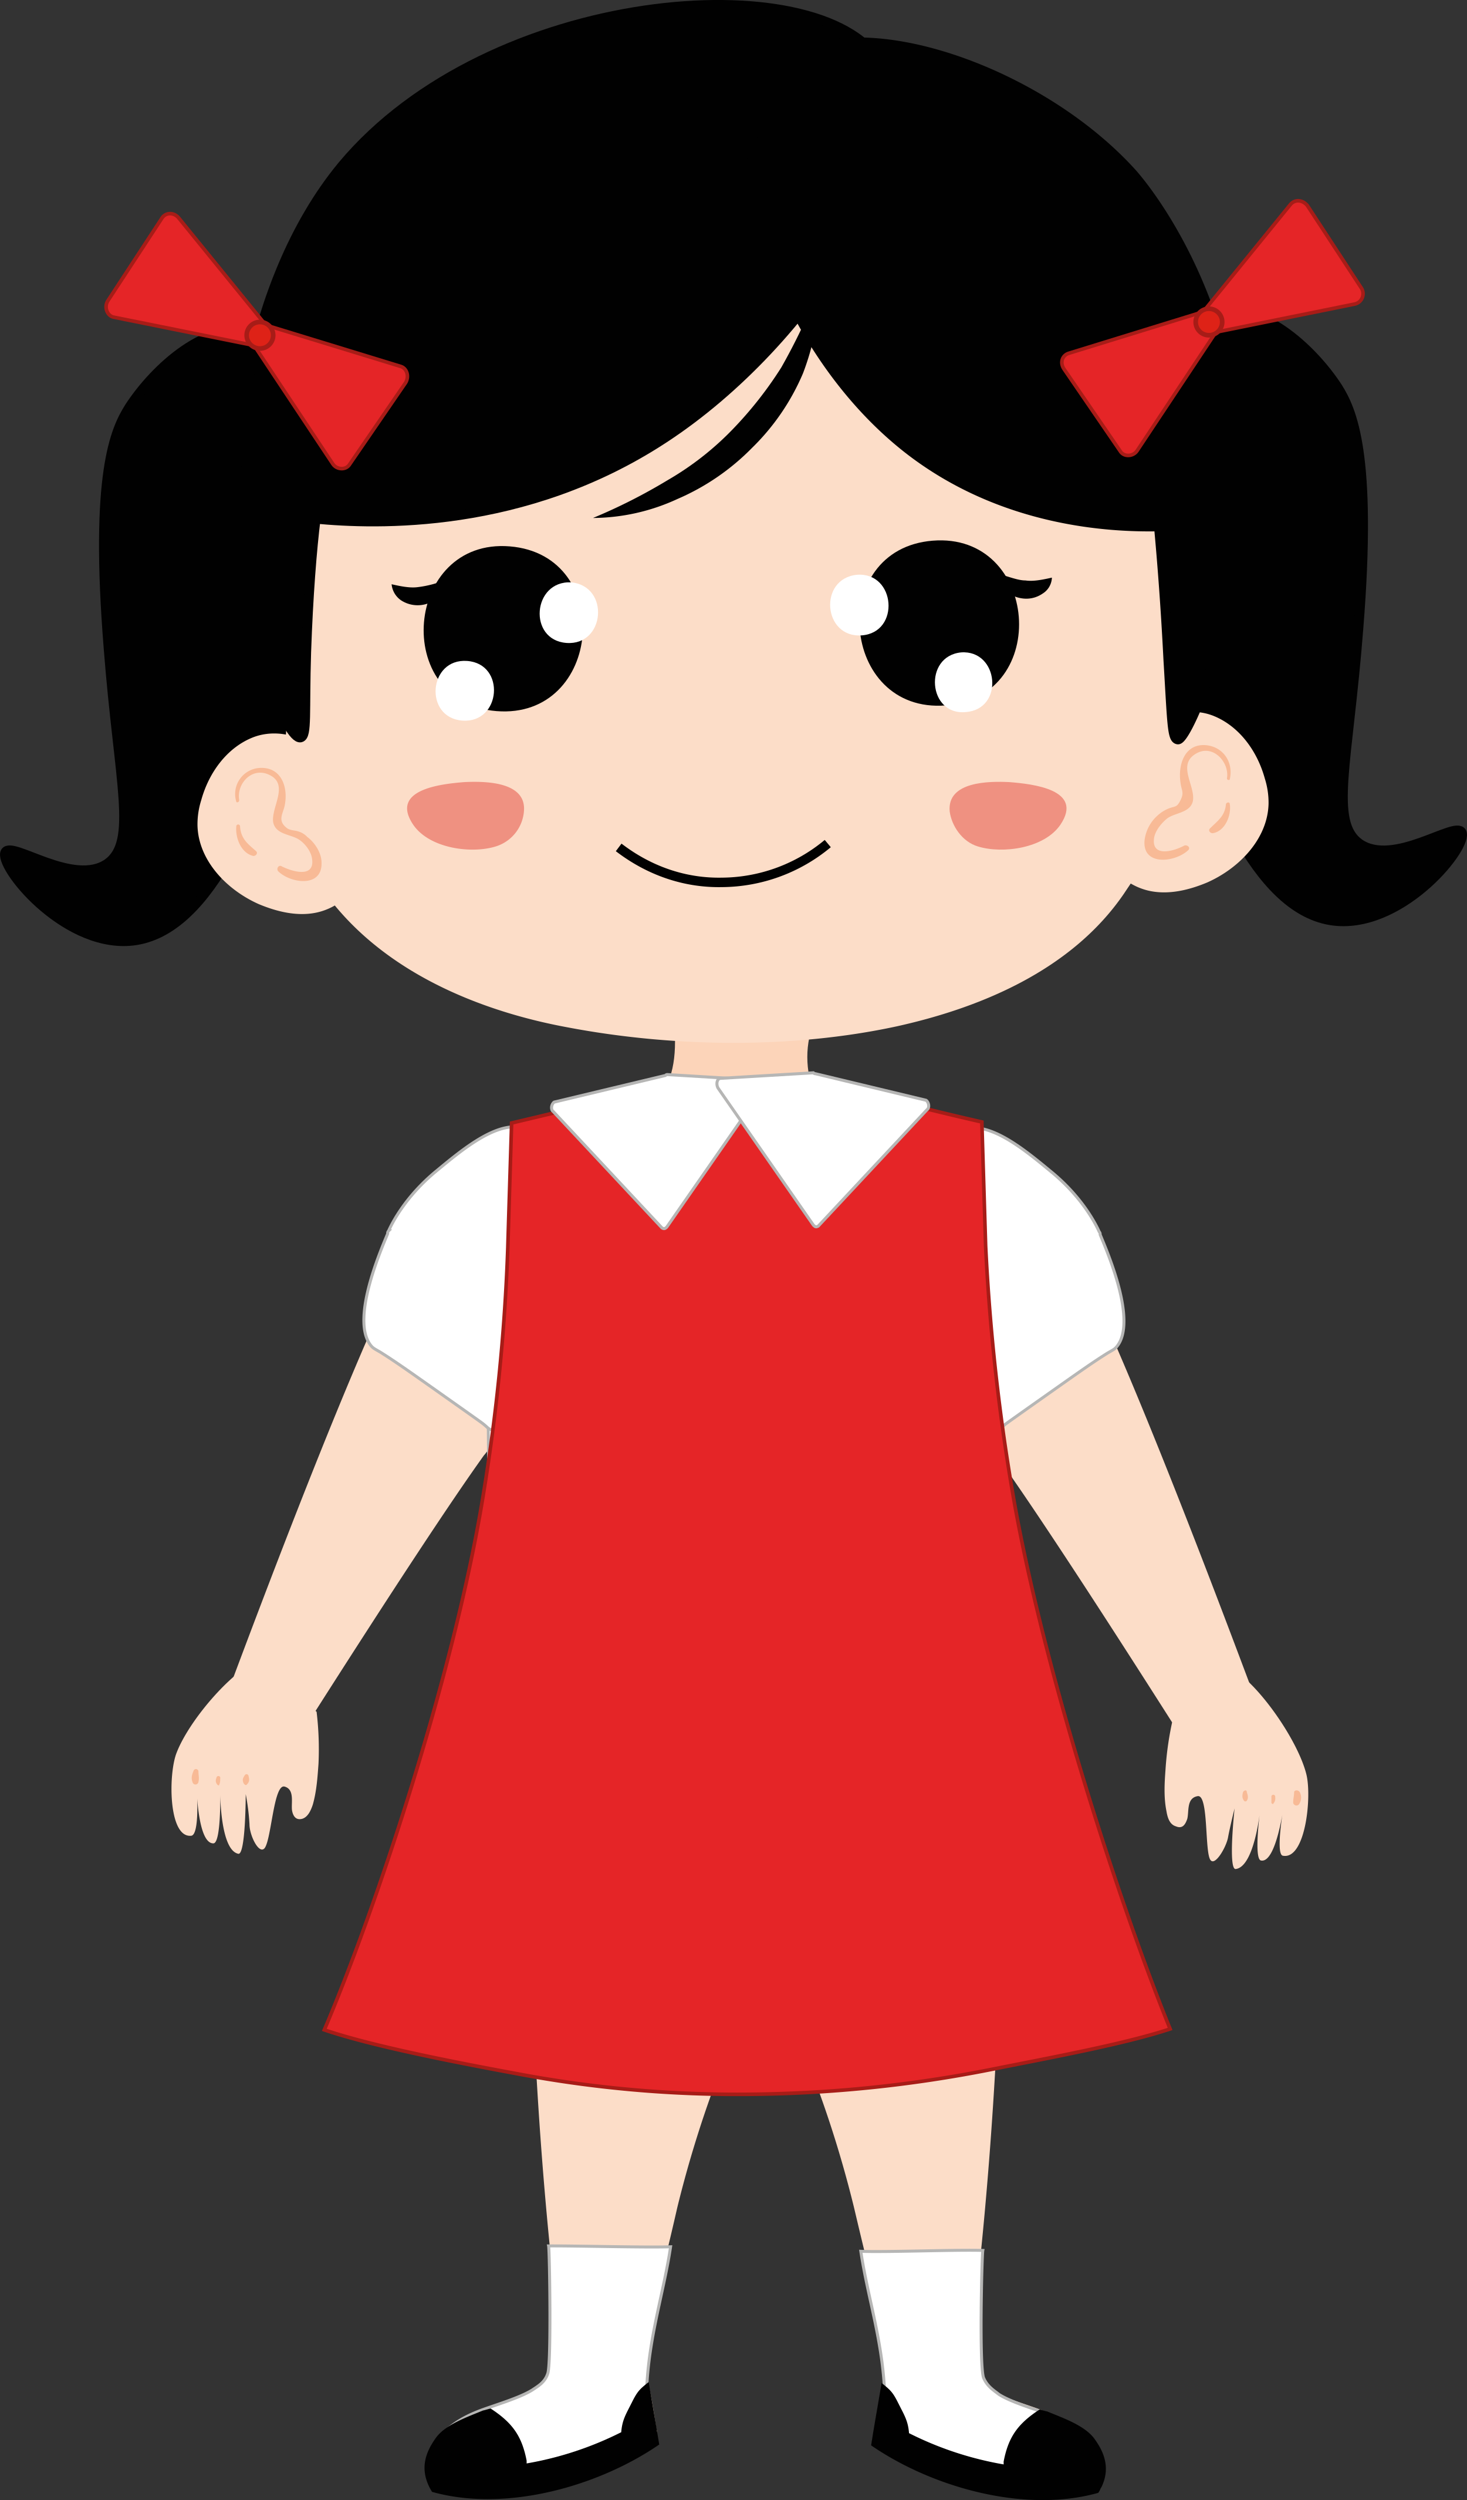 <svg id="Layer_1" data-name="Layer 1" xmlns="http://www.w3.org/2000/svg" viewBox="0 0 587.64 1000.9"><rect x="0" y="0" width="587.64" height="1000.9" fill="#333333" stroke="none"/><defs><style>.cls-1,.cls-5{fill:#010101;}.cls-1,.cls-10{stroke:#010101;}.cls-1,.cls-10,.cls-11,.cls-12,.cls-13,.cls-4,.cls-9{stroke-miterlimit:10;}.cls-1{stroke-width:3.85px;}.cls-2{fill:#fcddc8;}.cls-3{fill:#f8ba96;}.cls-12,.cls-4,.cls-7,.cls-9{fill:#fff;}.cls-12,.cls-4,.cls-9{stroke:#b6b6b5;}.cls-4{stroke-width:1.19px;}.cls-6{fill:#fcd4b9;}.cls-8{fill:#ef9181;}.cls-9{stroke-width:1.15px;}.cls-10{fill:none;stroke-width:3.79px;}.cls-11{fill:#e52527;stroke-width:1.44px;}.cls-11,.cls-13{stroke:#a71c17;}.cls-12{stroke-width:1.21px;}.cls-13{fill:#de2217;stroke-width:1.86px;}</style></defs><title>teena red</title><path class="cls-1" d="M767.34,329.49c3.79-15.92,9.47-40.55,26.15-45.48,17-4.93,37.9,13.27,48.51,29.56,5.69,9.1,14,26.53,8.34,96.65-4.17,53.82-11.75,77.32.38,86,13.64,9.47,38.28-9.1,40.93-4.55,3,5.31-22.74,37.52-49.65,35.63-31.46-2.28-49.65-51.17-63.29-87.55C757.1,380.66,764.68,341.24,767.34,329.49Z" transform="translate(-306.18 -158.51)"/><path class="cls-1" d="M432.66,337.45c-3.79-15.92-9.47-40.55-26.15-45.48-17.05-4.93-37.9,13.27-48.51,29.56-5.69,9.1-14,26.53-8.34,96.65,4.17,53.82,11.75,77.32-.38,86-13.64,9.47-38.28-9.1-40.93-4.55-3,5.31,22.74,37.52,49.65,35.63,31.46-2.28,49.65-51.17,63.29-87.56C443.28,388.62,435.32,349.2,432.66,337.45Z" transform="translate(-306.18 -158.51)"/><path class="cls-2" d="M776.05,846.47a127.73,127.73,0,0,0-3,20.47c-.38,5.3-.76,11,.38,16.67.38,2.28,1.14,5.31,3.79,6.07,2.65,1.13,3.79-.76,4.55-3,.76-3-.38-8.33,4.17-9.09s2.65,23.5,5.3,25.77c1.9,1.9,6.07-5.31,6.83-9.1.75-4.16,2.65-11.75,2.65-11.75s-2.65,24.26.38,24.26c7.58-.76,9.85-23.5,9.85-23.5s-2.65,19.71.38,20.09c6.07,1.14,9.1-22,9.1-22S817,900.67,820,901.43c9.09,1.89,11.75-23.5,9.47-32.6-3-12.13-16.29-32.22-27.29-40.55" transform="translate(-306.18 -158.51)"/><path class="cls-3" d="M804.1,876c-.38,1.52-.38,2.28.38,3.41a.71.71,0,0,0,1.14,0c.75-1.13.37-2.27,0-3.41,0-1.14-1.14-.76-1.52,0Z" transform="translate(-306.18 -158.51)"/><path class="cls-3" d="M815.47,877.93v2.27c0,.38.76.76.76.38a3.19,3.19,0,0,0,.76-2.65.77.77,0,1,0-1.52,0Z" transform="translate(-306.18 -158.51)"/><path class="cls-3" d="M824.57,876c0,1.52-.38,2.65-.38,4.17a1.32,1.32,0,0,0,2.27.76,4.66,4.66,0,0,0,.38-4.93c-.76-1.14-2.27-.76-2.27,0Z" transform="translate(-306.18 -158.51)"/><path class="cls-2" d="M694.56,1099.65c.76,6.06-1.51,9.48,7.21,15.16,5.3,3.41,16.29,6.44,22,8.72s11.75,5.68,15.16,10.61,4.17,10.61,4.55,16.68a4.78,4.78,0,0,1-.38,2.27,3.21,3.21,0,0,1-2.66.76c-12.88.38-25.39-1.14-37.9-3a114.06,114.06,0,0,1-19.71-3.79c-9.09-3-17-8-25-12.89-.38-.38-.76-.38-1.14-1.14a1.68,1.68,0,0,1,0-1.89c1.9-13.27,4.17-26.53,10.24-38.66" transform="translate(-306.18 -158.51)"/><path class="cls-2" d="M706.31,845c1.52,44.35,1.14,92.1-1.51,142.89-2.28,39.42-5.69,76.56-10.24,111.81-5.68,3.41-9.47,17.81-30.7,4.55-6.82-25-12.5-48.89-15.54-61.78-8.33-34.11-22.74-75.8-47-116.74-4.93-8.34-11-17.81-20.47-18.57-17.81-1.89-33.35,28.43-33.35,28.43L546,840.78A374,374,0,0,1,584.65,823a366.52,366.52,0,0,1,78.46-21.23C677.51,815.77,691.91,830.55,706.31,845Z" transform="translate(-306.18 -158.51)"/><path class="cls-4" d="M699.87,1059.47c-.38,1.9-1.52,47.38.38,51.17,1.52,3.41,4.17,4.93,6.06,6.45,5.31,3.41,16.3,6.44,22,8.71s11.75,5.69,15.16,10.61,3,9.86,3.41,15.92a4.82,4.82,0,0,1-.38,2.28,3.19,3.19,0,0,1-2.65.76,198.06,198.06,0,0,1-36.77-2.28,113.12,113.12,0,0,1-19.71-3.79c-9.09-3-17.05-8-25-12.89-.38-.37-.76-.37-1.14-1.13a1.7,1.7,0,0,1,0-1.9c0-6.06-.38-12.13-.76-18.57-1.13-20.47-6.82-37.14-9.47-55C661.21,1060.23,689.64,1059.1,699.87,1059.47Z" transform="translate(-306.18 -158.51)"/><path class="cls-5" d="M655.9,1132.62c1.14-6.82,2.28-13.26,3.42-20.08,3.79,3,4.54,3.79,6.82,8.34s3.79,6.82,4.17,11.74a134.63,134.63,0,0,0,37.9,12.51V1144c1.89-9.86,5.68-15.17,14.4-20.85.38,0,2.65.76,3,.76,6.45,2.65,15.16,5.68,19,11s7.21,12.51,1.52,21.6c-29.56,8.34-66.71-2.27-91-19" transform="translate(-306.18 -158.51)"/><path class="cls-2" d="M558.88,1092.45c6.06,12.13,8.34,25.39,10.23,38.66a1.68,1.68,0,0,1,0,1.89c-.38.76-.76.76-1.14,1.14-8,4.93-15.92,9.86-25,12.89a114.06,114.06,0,0,1-19.71,3.79c-12.51,1.89-25,3.41-37.9,3a3.21,3.21,0,0,1-2.66-.76,4.9,4.9,0,0,1-.37-2.27c.37-6.07,1.13-11.75,4.54-16.68s9.48-8.34,15.16-10.61,16.68-5.31,22-8.72c8.71-5.68,6.44-9.1,7.2-15.16" transform="translate(-306.18 -158.51)"/><path class="cls-2" d="M562.67,801.37a365.77,365.77,0,0,1,78.45,21.22,375.08,375.08,0,0,1,38.66,17.81l-1.51,94.76s-15.16-30.32-33.36-28.43c-9.47,1.14-15.54,10.24-20.46,18.57-24.26,41.32-38.66,83-47,117.12-3,13.26-8.72,37.14-15.54,61.78-21.23,13.26-25-1.14-30.7-4.55-4.55-34.87-8-72.39-10.23-111.81-2.66-50.79-3-98.92-1.52-142.89C533.86,830.55,548.26,815.77,562.67,801.37Z" transform="translate(-306.18 -158.51)"/><path class="cls-4" d="M574.8,1058c-2.66,17.81-8.34,34.87-9.48,55-.38,6.06-.38,12.5-.76,18.57a1.68,1.68,0,0,1,0,1.89c-.38.76-.76.76-1.13,1.14-8,4.93-15.92,9.85-25,12.89a113.88,113.88,0,0,1-19.71,3.79,198,198,0,0,1-36.76,2.27,3.21,3.21,0,0,1-2.66-.76,4.78,4.78,0,0,1-.38-2.27c.38-6.07,0-11,3.42-15.92s9.47-8.34,15.16-10.61,16.67-5.31,22-8.72c2.27-1.52,4.93-3,6.06-6.44,1.52-3.41.76-49.28.38-51.17C536.52,1057.58,564.56,1058.34,574.8,1058Z" transform="translate(-306.18 -158.51)"/><path class="cls-5" d="M570.25,1137.17c-24.26,16.68-61.4,27.29-91,18.95-5.68-9.09-2.27-16.29,1.52-21.6s12.51-8.34,18.95-11c.38,0,2.65-.76,3-.76,8.72,5.69,12.51,11,14.41,20.85v1.13a135,135,0,0,0,37.9-12.5c.38-4.93,1.89-7.21,4.17-11.75s3-5.31,6.82-8.34c1.14,6.82,2.27,13.26,3.41,20.09" transform="translate(-306.18 -158.51)"/><path class="cls-6" d="M575.93,565.24c3.41,29.56-6.44,40.93-34.49,47,0,0-1.89,40.55,53.06,47,22.37,2.65,57.61-21.23,64.06-40.94-23.88-4.17-34.11-30.7-26.53-50" transform="translate(-306.18 -158.51)"/><path class="cls-2" d="M433,843.82a125.91,125.91,0,0,1,.76,20.84c-.38,5.31-.76,11-2.27,16.3-.76,2.27-1.9,4.93-4.17,5.68-2.65.76-3.79-1.13-4.17-3.41-.38-3,1.14-8.34-3-9.47-4.55-1.14-5.31,23.12-8.34,25-2.27,1.52-5.69-5.68-5.69-9.85a90.56,90.56,0,0,0-1.51-12.13s0,24.64-3,23.88c-7.21-1.52-7.21-24.26-7.21-24.26s.38,19.71-2.65,20.09c-6.44.38-6.82-22.74-6.82-22.74s1.52,19.71-2.27,19.71c-9.1.75-9.1-25-5.69-33.36,4.55-11.75,19.71-30.32,31.84-36.76" transform="translate(-306.18 -158.51)"/><path class="cls-3" d="M404.24,869.21c-.76,1.14-1.14,1.89-.38,3.41.38.38.76.76,1.14.38,1.13-1.14,1.13-1.9.75-3.41a.81.81,0,0,0-1.51-.38Z" transform="translate(-306.18 -158.51)"/><path class="cls-3" d="M392.87,870.35a2.33,2.33,0,0,0,.38,2.65c.38.38.76.38.76,0a4.92,4.92,0,0,0,.37-2.27c.38-1.52-1.51-1.52-1.51-.38Z" transform="translate(-306.18 -158.51)"/><path class="cls-3" d="M383.77,867.31c-.76,1.9-1.13,3-.38,4.93a1.2,1.2,0,0,0,2.28-.38c.38-1.51,0-2.65,0-4.17a1,1,0,0,0-1.9-.38Z" transform="translate(-306.18 -158.51)"/><path class="cls-2" d="M662.73,680.46c4.92,9.85,9.47,16.68,22.36,33,6.44,8.72,18.57,26.16,20.47,28.05,12.5,17.44,34.87,51.17,70.11,106.5,12.51,6.07,36.39-1.89,31.46-14.4-8.72-23.12-61-163.35-78.45-185-30.33-37.14-80.73-40.55-93.62-54.2a5.83,5.83,0,0,0-8-.75c-4.17,3-15.16,6.82-23.12,6.82l-2.27-.38c-8,0-19-3.79-23.12-6.82a5.83,5.83,0,0,0-8,.75c-12.89,13.65-63.3,17.06-93.62,54.2-17.43,21.23-69.74,161.84-78.46,185-4.92,12.51,18.95,20.47,31.46,14.41,35.25-55.34,57.61-89.07,70.12-106.51,1.89-1.89,13.64-19.71,20.47-28,12.5-16.3,17.43-23.12,22.36-33" transform="translate(-306.18 -158.51)"/><path class="cls-2" d="M419,387.48c2.65,16.68,3,50.41,1.52,67.47-1.9,20.84-4.55,32.21,14.78,59.5,23.88,34.11,65.19,49.27,98.16,55.34,42.07,8,89.83,8.71,131.9-.38,32.6-7.2,69.74-22,91-53.06,14.41-21.61,22.37-31.46,21.61-59.13a202.83,202.83,0,0,1,4.55-48.13c3.41-17.82,8.71-56.86,1.89-81.11C764.3,254.45,673.72,198,591.47,200.63,532.72,202.52,461.09,232.84,430,295,412.58,330.25,415.23,364,419,387.48Z" transform="translate(-306.18 -158.51)"/><path class="cls-5" d="M505.06,443.2c42.45,3.41,47.75-62.54,5.3-65.95-42.07-3.41-47.75,62.54-5.3,65.95Z" transform="translate(-306.18 -158.51)"/><path class="cls-7" d="M491.41,447c15.54,1.13,17.44-22.74,1.9-23.88s-17.44,22.74-1.9,23.88Z" transform="translate(-306.18 -158.51)"/><path class="cls-7" d="M533.1,415.91c15.54,1.13,17.44-22.74,1.9-24.26-15.54-.76-17.44,23.12-1.9,24.26Z" transform="translate(-306.18 -158.51)"/><path class="cls-5" d="M685.09,440.92c42.45-3.41,37.14-69.36-5.31-65.95S642.64,444.33,685.09,440.92Z" transform="translate(-306.18 -158.51)"/><path class="cls-7" d="M693.05,443.58c15.54-1.14,13.26-25-1.9-23.88-15.16,1.51-13.26,25.39,1.9,23.88Z" transform="translate(-306.18 -158.51)"/><path class="cls-7" d="M651.36,412.88c15.54-1.14,13.64-25.4-1.9-24.26-15.54,1.51-13.64,25.39,1.9,24.26Z" transform="translate(-306.18 -158.51)"/><path class="cls-8" d="M686.6,483.37c-1.13-12.13,15.92-12.13,23.88-11.75,9.48.76,29.94,3,20.47,17.06-6.44,9.47-23.12,11.75-33,8.72C691.53,495.5,687.36,489.06,686.6,483.37Z" transform="translate(-306.18 -158.51)"/><path class="cls-8" d="M516.05,483.37c1.14-12.13-15.92-12.13-23.88-11.75-9.48.76-29.94,3-20.47,17.06,6.45,9.47,23.12,11.75,33,8.72A16.07,16.07,0,0,0,516.05,483.37Z" transform="translate(-306.18 -158.51)"/><path class="cls-2" d="M435.7,463.66c-4.55-10.23-18.2-14-28.43-9.85s-17.43,14-20.47,25a32.19,32.19,0,0,0-1.51,10.24c.38,14,11.75,25.77,24.63,31.46,7.21,3,15.16,4.92,22.74,3.41s14.79-6.83,17.44-14" transform="translate(-306.18 -158.51)"/><path class="cls-3" d="M402,478.82c-1.13-6.44,4.93-13.26,11.75-10.23,8.72,3.79.76,13.27,1.9,19.33,1.14,4.55,6.44,4.55,9.85,6.44,2.66,1.52,5.31,4.93,5.69,8,1.14,8-8.34,4.93-12.13,3-1.14-.76-2.27.75-1.52,1.89,4.93,4.93,17.82,6.82,17.44-3.41,0-3.79-2.65-8-5.69-10.23a7.81,7.81,0,0,0-3.79-2.28c-1.13-.38-3-.38-4.17-1.14-4.16-3-1.89-5.68-1.13-9.09,1.51-7.2-1.14-15.54-9.86-15.16a10.46,10.46,0,0,0-9.47,13.64c.38.38,1.13,0,1.13-.76Z" transform="translate(-306.18 -158.51)"/><path class="cls-3" d="M400.83,489.44c-.38,4.54,1.89,10.61,6.82,11.75,1.14,0,1.9-1.14,1.14-1.9-3.41-3-6.07-4.93-6.45-9.85a.76.76,0,1,0-1.51,0Z" transform="translate(-306.18 -158.51)"/><path class="cls-2" d="M763.92,455c4.55-10.24,18.2-14,28.43-9.86s17.43,14,20.47,25a32.09,32.09,0,0,1,1.51,10.23c-.38,14-11.75,25.77-24.63,31.46-7.2,3-15.16,4.93-22.74,3.41s-14.79-6.82-17.44-14" transform="translate(-306.18 -158.51)"/><path class="cls-3" d="M798.79,470.49c1.52-6.45-2.27-12.89-9.47-13.65-8.72-.76-11.37,8-10.24,15.16.38,3,1.52,3.79,0,6.82s-1.89,2.28-4.92,3.42a15.36,15.36,0,0,0-4.17,2.65,15.85,15.85,0,0,0-5.31,9.85c-1.14,10.62,12.13,9.1,17.44,4.17,1.13-1.14-.38-2.27-1.52-1.89-4.17,2.27-13.26,4.92-12.13-3,.38-2.65,2.66-5.68,4.93-7.58,3-2.65,9.47-2.27,10.61-7.2,1.14-6.06-6.44-14.4,1.14-18.95,6.82-4.17,13.64,3.41,12.51,9.86,0,.75,1.13.75,1.13.38Z" transform="translate(-306.18 -158.51)"/><path class="cls-3" d="M797.28,480.34c-.38,4.93-3.41,6.82-6.45,9.85-.75.76,0,1.9,1.14,1.9,4.93-.76,7.58-7.2,6.82-11.75,0-.76-1.13-.76-1.51,0Z" transform="translate(-306.18 -158.51)"/><path class="cls-9" d="M700.25,661.13c-1.52,35.63,14.78,160.32,12.13,176.24-1.52,8.34-46.62,5.69-100.82,5.69-45.48,0-109.16-1.9-109.16-1.9s-.38-150.09-1.89-182.68c-.76-1.52-1.14-23.88.38-31.46,1.51-6.82,47.75-25,47.75-25H660.45l39,18.58C699.49,621.33,700.25,661.13,700.25,661.13Z" transform="translate(-306.18 -158.51)"/><path class="cls-5" d="M543.72,365.88a223,223,0,0,0,29.94-15.16,118.47,118.47,0,0,0,25.77-20.09,154.26,154.26,0,0,0,19.71-25,244,244,0,0,0,14.4-29.94c.76,10.24-1.51,21.23-5.68,32.22a91.78,91.78,0,0,1-20.47,29.94,93.7,93.7,0,0,1-29.94,20.47A81.69,81.69,0,0,1,543.72,365.88Z" transform="translate(-306.18 -158.51)"/><path id="smile" class="cls-10" d="M554,497.77c4.55,3.42,19.33,14.41,41.31,14a66.88,66.88,0,0,0,42.45-15.54" transform="translate(-306.18 -158.51)"/><path class="cls-4" d="M690.77,611.1c11-4.93,26.16,8,37.15,17.06,11.75,9.85,17.05,20.08,18.57,23.49a1.4,1.4,0,0,1,.38,1.14c3,7.2,15.16,35.25,6.44,45.1-.76.76-.76.76-3.41,2.28-6.06,3.79-11.37,7.58-21.6,14.78-12.89,9.1-19.33,13.64-19.71,14-1.9,1.52-2.28,2.28-3.41,2.28-9.86,1.13-20.85-42.07-22-47.38-3.79-15.16-6.44-26.15-4.92-41.31C679.4,633.08,680.54,615.65,690.77,611.1Z" transform="translate(-306.18 -158.51)"/><path class="cls-4" d="M517.56,610.72c-11-4.93-26.15,8-37.14,17.06-11.75,9.85-17.05,20.08-18.57,23.5a1.37,1.37,0,0,0-.38,1.13c-3,7.2-15.16,35.25-6.44,45.11.75.75.75.75,3.41,2.27,6.06,3.79,11.37,7.58,21.6,14.78,12.89,9.1,19.33,13.65,19.71,14,1.9,1.52,2.27,2.28,3.41,2.28,9.86,1.14,20.85-42.07,22-47.38,3.79-15.16,6.45-26.15,4.93-41.31C528.93,632.33,527.8,615.27,517.56,610.72Z" transform="translate(-306.18 -158.51)"/><path class="cls-11" d="M564.94,599a151,151,0,0,0-19.71,1.52c-4.92.76-4.55.76-10.23,1.89-11,2.66-23.88,5.69-23.88,5.69s-1.52,49.27-1.52,49.65A775.89,775.89,0,0,1,499,761.57c-12.13,70.87-42.83,162.6-62.91,209.59C455,977.61,488,984.05,512.64,988.6a473.73,473.73,0,0,0,94.75,8.34,516.93,516.93,0,0,0,95.51-9.86c22.74-4.55,53.82-10.23,72-16.29-19.71-48.52-50-141-62.54-211.5A818.68,818.68,0,0,1,701,657.34s-1.52-49.27-1.52-49.65c0,0-13.26-3-23.88-5.69a131.3,131.3,0,0,0-29.56-3.41l-48.89-1.13C586.54,598.21,575.93,598.59,564.94,599Z" transform="translate(-306.18 -158.51)"/><g id="shirt"><path class="cls-12" d="M572.52,589.12l-44.34,10.61c-1.14.76-1.52,3-.38,3.79l43.58,46.62c.76.38,1.14.38,1.9-.38l38.28-55c.76-1.51.38-3.41-.76-3.79l-37.52-2.27C572.9,588.74,572.9,589.12,572.52,589.12Z" transform="translate(-306.18 -158.51)"/><path class="cls-12" d="M632.78,588.36,677.13,599c1.14.76,1.52,3,.38,3.79l-43.59,46.62c-.76.38-1.14.38-1.89-.38l-38.28-55c-.76-1.51-.38-3.41.75-3.79L632,588C632.41,588.36,632.41,588.36,632.78,588.36Z" transform="translate(-306.18 -158.51)"/></g><path class="cls-1" d="M658.56,183.19C679.4,217.3,631.27,295.38,572.14,334c-56.09,36.76-115.6,34.49-139.48,32.22-1.51,12.13-3,30.7-3.79,53.44-.75,24.25.38,33.35-2.27,34.11-4.93,1.14-20.09-34.49-25-74.29,0,0-.38-3.41-.76-6.06-2.28-25.78,2.65-100.44,42.45-148.58C502.78,153.63,634.68,144.15,658.56,183.19Z" transform="translate(-306.18 -158.51)"/><path class="cls-1" d="M618.38,185.85c-26.91,26.53-2.27,110.29,51.55,152.36,37.9,29.56,81.49,31.46,100.44,31.08,1.13,12.13,2.65,30.7,3.79,53.44,1.51,25,1.51,31.46,3.79,31.84,3,.76,18.57-34.11,23.12-72.39a51.67,51.67,0,0,1,.76-6.07c8.71-93.62-42.45-148.57-42.45-148.57C720,184.33,644.16,160.45,618.38,185.85Z" transform="translate(-306.18 -158.51)"/><g id="bow"><path class="cls-11" d="M786.66,285.15l36.39-44.73c1.9-2.27,4.93-1.89,6.82.38l21.61,33a4.21,4.21,0,0,1-2.66,6.44l-58,11.75A4.19,4.19,0,0,1,786.66,285.15Z" transform="translate(-306.18 -158.51)"/><path class="cls-11" d="M789.7,282.87l-55.34,17.06c-2.65.76-3.79,3.79-1.89,6.44L754.83,339c1.51,2.65,5.3,2.27,6.82,0l33-49.65C796.52,286.28,793.49,281.74,789.7,282.87Z" transform="translate(-306.18 -158.51)"/><circle class="cls-13" cx="484.27" cy="128.91" r="5.31"/></g><g id="bow-2" data-name="bow"><path class="cls-11" d="M410.3,297.28l-58.37-11.75c-2.65-.38-4.16-3.79-2.65-6.45l21.61-33c1.51-2.65,4.92-2.65,6.82-.38l36.38,44.72A4.12,4.12,0,0,1,410.3,297.28Z" transform="translate(-306.18 -158.51)"/><path class="cls-11" d="M406.51,294.62l33,49.65c1.51,2.28,5.3,2.66,6.82,0l22.36-32.59c1.52-2.65.38-5.69-1.89-6.44l-55.72-17.06C407.65,287,404.62,291.59,406.51,294.62Z" transform="translate(-306.18 -158.51)"/><circle class="cls-13" cx="104.12" cy="134.22" r="5.31"/></g><path class="cls-5" d="M706.31,388.24c4.93,1.52,8,2.65,10.62,2.65,2.65.38,5.68,0,10.61-1.13a7.83,7.83,0,0,1-3.79,6.44,11.46,11.46,0,0,1-8,1.89,12.77,12.77,0,0,1-7.2-3.41A10.91,10.91,0,0,1,706.31,388.24Z" transform="translate(-306.18 -158.51)"/><path class="cls-5" d="M485,390.51a9.52,9.52,0,0,1-3,6.83,12.17,12.17,0,0,1-15.16,1.51,8.82,8.82,0,0,1-3.79-6.44c4.92,1.14,8,1.51,10.61,1.14A42.52,42.52,0,0,0,485,390.51Z" transform="translate(-306.18 -158.51)"/></svg>